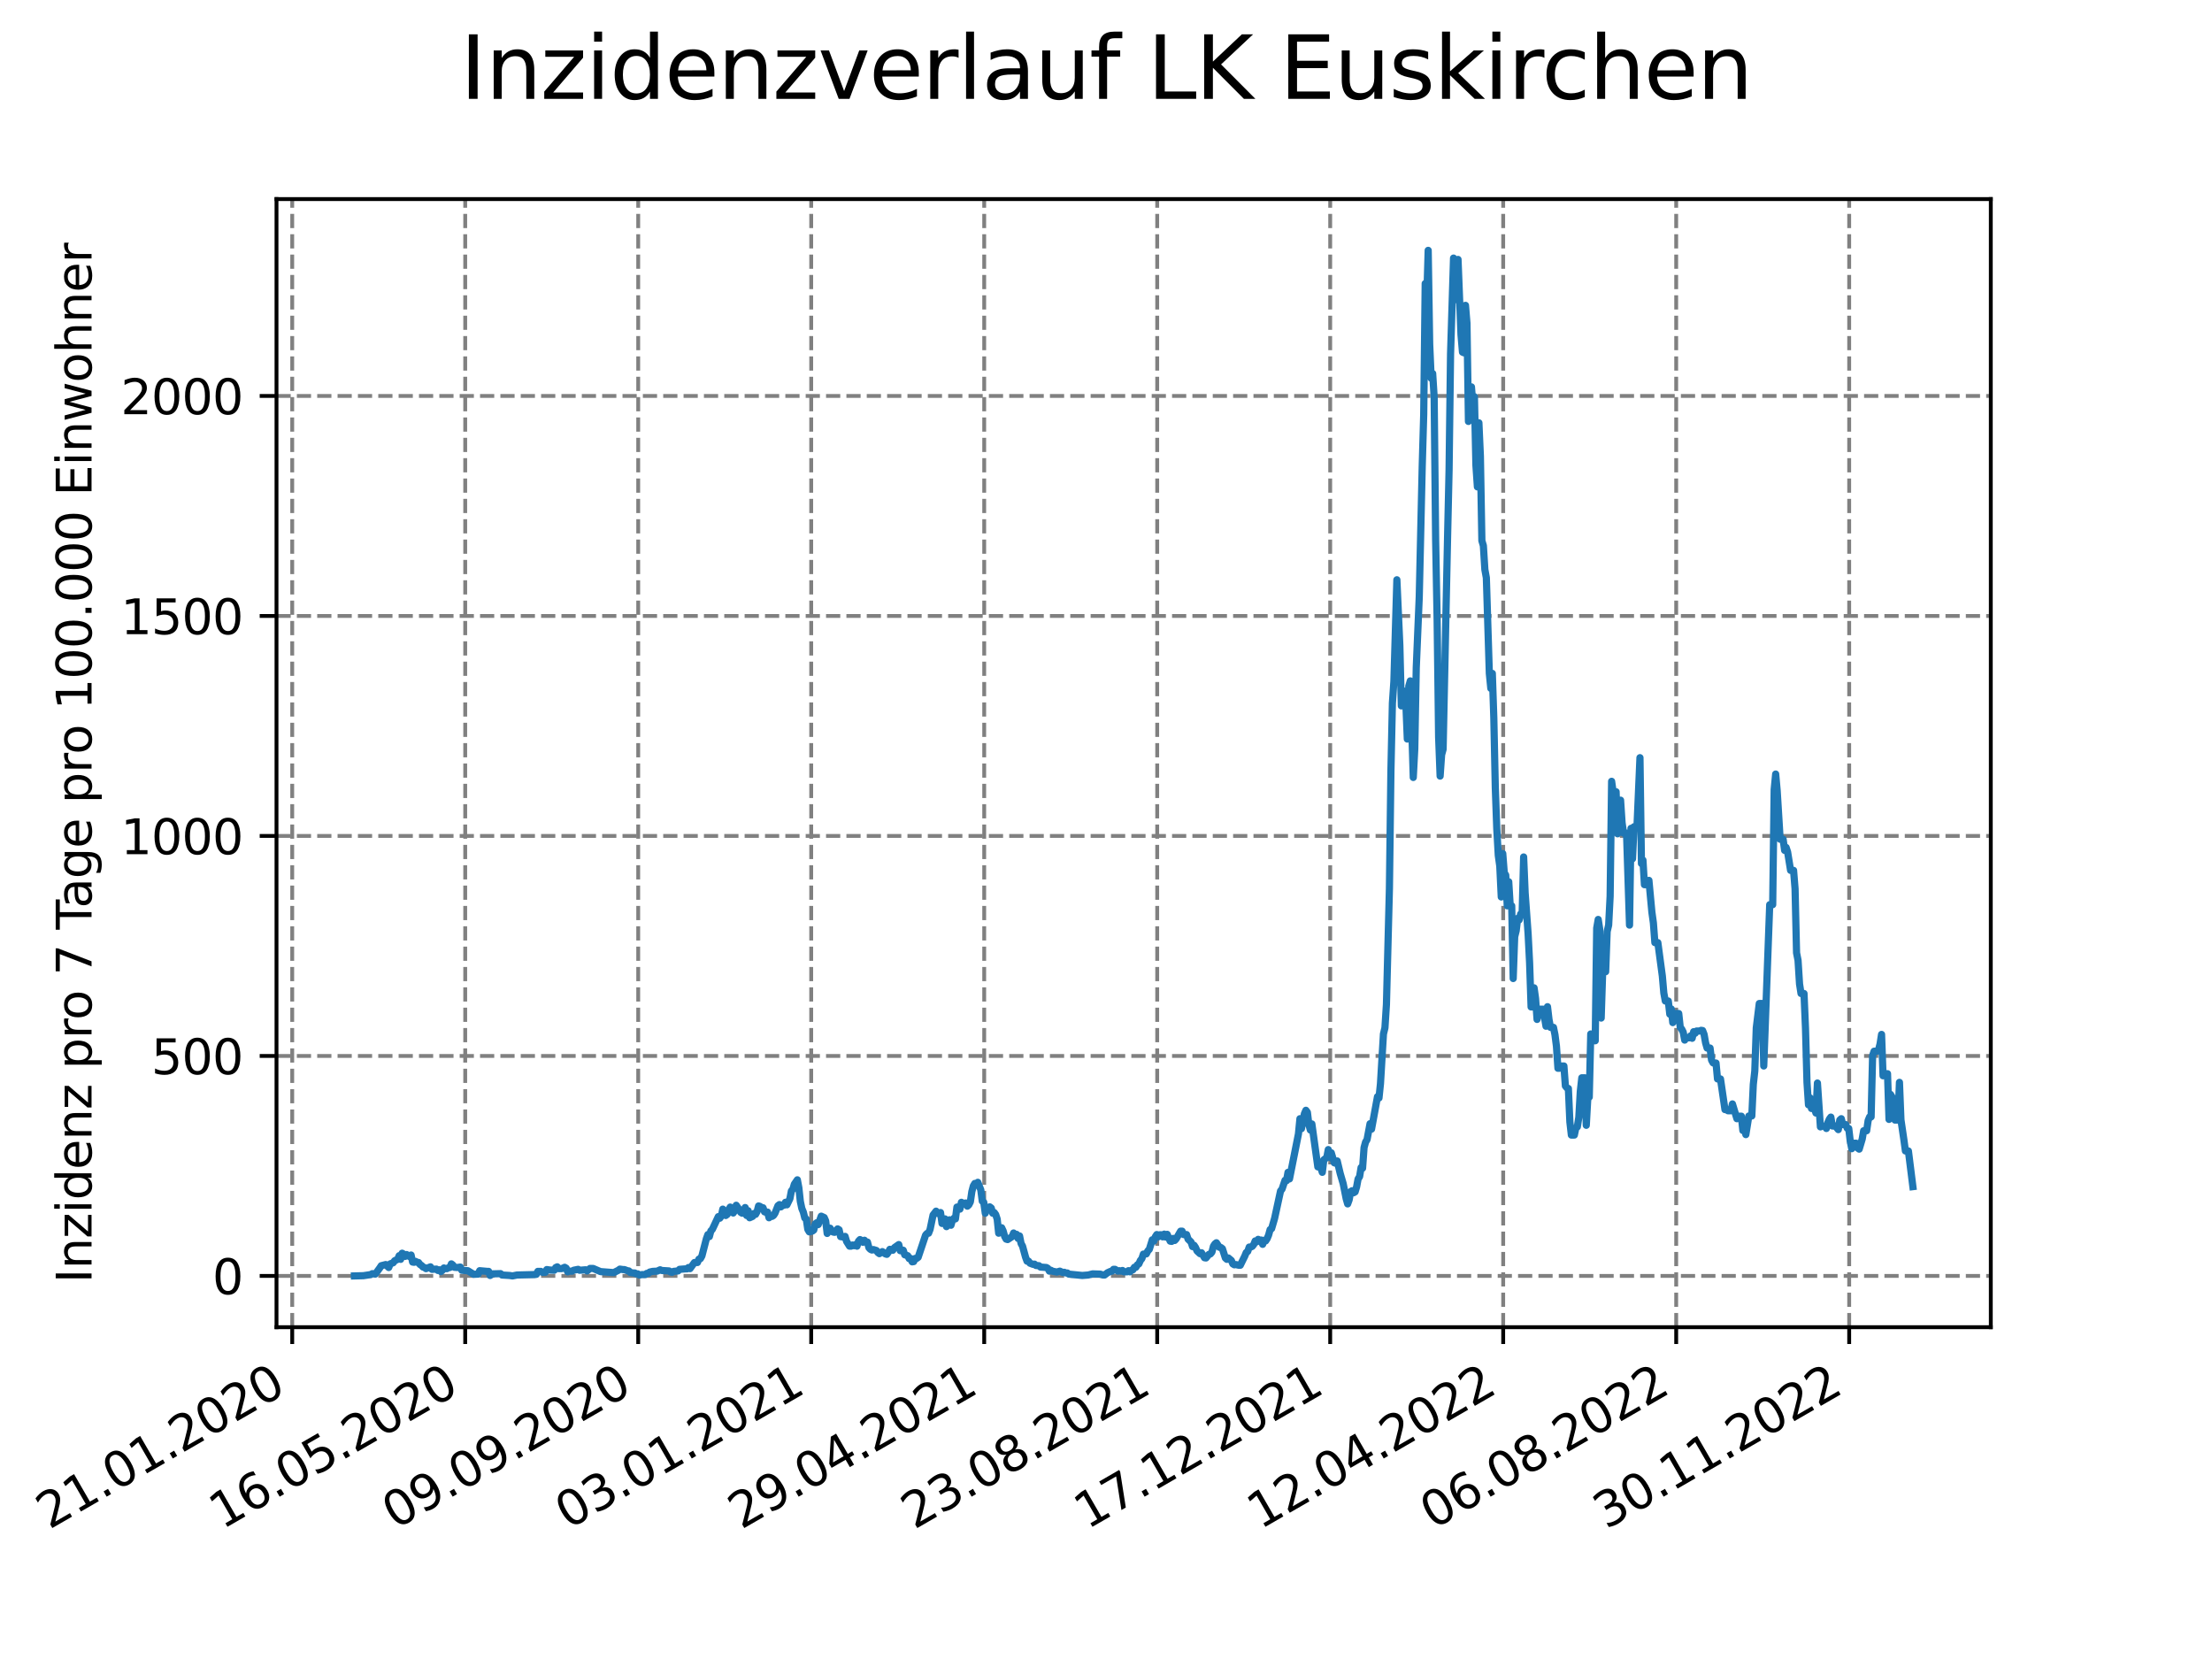 <?xml version="1.0" encoding="utf-8" standalone="no"?>
<!DOCTYPE svg PUBLIC "-//W3C//DTD SVG 1.1//EN"
  "http://www.w3.org/Graphics/SVG/1.1/DTD/svg11.dtd">
<svg xmlns:xlink="http://www.w3.org/1999/xlink" width="460.8pt" height="345.6pt" viewBox="0 0 460.8 345.6" xmlns="http://www.w3.org/2000/svg" version="1.1">
 <defs>
  <style type="text/css">*{stroke-linejoin: round; stroke-linecap: butt}</style>
 </defs>
 <g id="figure_1">
  <g id="patch_1">
   <path d="M 0 345.6 
L 460.8 345.6 
L 460.8 0 
L 0 0 
z
" style="fill: #ffffff"/>
  </g>
  <g id="axes_1">
   <g id="patch_2">
    <path d="M 57.6 276.48 
L 414.72 276.48 
L 414.72 41.472 
L 57.6 41.472 
z
" style="fill: #ffffff"/>
   </g>
   <g id="matplotlib.axis_1">
    <g id="xtick_1">
     <g id="line2d_1">
      <path d="M 60.875 276.48 
L 60.875 41.472 
" clip-path="url(#pa7b375f368)" style="fill: none; stroke-dasharray: 2.96,1.28; stroke-dashoffset: 0; stroke: #808080; stroke-width: 0.8"/>
     </g>
     <g id="line2d_2">
      <defs>
       <path id="m71754096b1" d="M 0 0 
L 0 3.5 
" style="stroke: #000000; stroke-width: 0.8"/>
      </defs>
      <g>
       <use xlink:href="#m71754096b1" x="60.875" y="276.48" style="stroke: #000000; stroke-width: 0.8"/>
      </g>
     </g>
     <g id="text_1">
      <!-- 21.01.2020 -->
      <g transform="translate(10.25 318.689) rotate(-30) scale(0.1 -0.1)">
       <defs>
        <path id="DejaVuSans-32" d="M 1228 531 
L 3431 531 
L 3431 0 
L 469 0 
L 469 531 
Q 828 903 1448 1529 
Q 2069 2156 2228 2338 
Q 2531 2678 2651 2914 
Q 2772 3150 2772 3378 
Q 2772 3750 2511 3984 
Q 2250 4219 1831 4219 
Q 1534 4219 1204 4116 
Q 875 4013 500 3803 
L 500 4441 
Q 881 4594 1212 4672 
Q 1544 4750 1819 4750 
Q 2544 4750 2975 4387 
Q 3406 4025 3406 3419 
Q 3406 3131 3298 2873 
Q 3191 2616 2906 2266 
Q 2828 2175 2409 1742 
Q 1991 1309 1228 531 
z
" transform="scale(0.016)"/>
        <path id="DejaVuSans-31" d="M 794 531 
L 1825 531 
L 1825 4091 
L 703 3866 
L 703 4441 
L 1819 4666 
L 2450 4666 
L 2450 531 
L 3481 531 
L 3481 0 
L 794 0 
L 794 531 
z
" transform="scale(0.016)"/>
        <path id="DejaVuSans-2e" d="M 684 794 
L 1344 794 
L 1344 0 
L 684 0 
L 684 794 
z
" transform="scale(0.016)"/>
        <path id="DejaVuSans-30" d="M 2034 4250 
Q 1547 4250 1301 3770 
Q 1056 3291 1056 2328 
Q 1056 1369 1301 889 
Q 1547 409 2034 409 
Q 2525 409 2770 889 
Q 3016 1369 3016 2328 
Q 3016 3291 2770 3770 
Q 2525 4250 2034 4250 
z
M 2034 4750 
Q 2819 4750 3233 4129 
Q 3647 3509 3647 2328 
Q 3647 1150 3233 529 
Q 2819 -91 2034 -91 
Q 1250 -91 836 529 
Q 422 1150 422 2328 
Q 422 3509 836 4129 
Q 1250 4750 2034 4750 
z
" transform="scale(0.016)"/>
       </defs>
       <use xlink:href="#DejaVuSans-32"/>
       <use xlink:href="#DejaVuSans-31" x="63.623"/>
       <use xlink:href="#DejaVuSans-2e" x="127.246"/>
       <use xlink:href="#DejaVuSans-30" x="159.033"/>
       <use xlink:href="#DejaVuSans-31" x="222.656"/>
       <use xlink:href="#DejaVuSans-2e" x="286.279"/>
       <use xlink:href="#DejaVuSans-32" x="318.066"/>
       <use xlink:href="#DejaVuSans-30" x="381.689"/>
       <use xlink:href="#DejaVuSans-32" x="445.312"/>
       <use xlink:href="#DejaVuSans-30" x="508.936"/>
      </g>
     </g>
    </g>
    <g id="xtick_2">
     <g id="line2d_3">
      <path d="M 96.913 276.48 
L 96.913 41.472 
" clip-path="url(#pa7b375f368)" style="fill: none; stroke-dasharray: 2.96,1.28; stroke-dashoffset: 0; stroke: #808080; stroke-width: 0.8"/>
     </g>
     <g id="line2d_4">
      <g>
       <use xlink:href="#m71754096b1" x="96.913" y="276.48" style="stroke: #000000; stroke-width: 0.8"/>
      </g>
     </g>
     <g id="text_2">
      <!-- 16.05.2020 -->
      <g transform="translate(46.288 318.689) rotate(-30) scale(0.1 -0.1)">
       <defs>
        <path id="DejaVuSans-36" d="M 2113 2584 
Q 1688 2584 1439 2293 
Q 1191 2003 1191 1497 
Q 1191 994 1439 701 
Q 1688 409 2113 409 
Q 2538 409 2786 701 
Q 3034 994 3034 1497 
Q 3034 2003 2786 2293 
Q 2538 2584 2113 2584 
z
M 3366 4563 
L 3366 3988 
Q 3128 4100 2886 4159 
Q 2644 4219 2406 4219 
Q 1781 4219 1451 3797 
Q 1122 3375 1075 2522 
Q 1259 2794 1537 2939 
Q 1816 3084 2150 3084 
Q 2853 3084 3261 2657 
Q 3669 2231 3669 1497 
Q 3669 778 3244 343 
Q 2819 -91 2113 -91 
Q 1303 -91 875 529 
Q 447 1150 447 2328 
Q 447 3434 972 4092 
Q 1497 4750 2381 4750 
Q 2619 4750 2861 4703 
Q 3103 4656 3366 4563 
z
" transform="scale(0.016)"/>
        <path id="DejaVuSans-35" d="M 691 4666 
L 3169 4666 
L 3169 4134 
L 1269 4134 
L 1269 2991 
Q 1406 3038 1543 3061 
Q 1681 3084 1819 3084 
Q 2600 3084 3056 2656 
Q 3513 2228 3513 1497 
Q 3513 744 3044 326 
Q 2575 -91 1722 -91 
Q 1428 -91 1123 -41 
Q 819 9 494 109 
L 494 744 
Q 775 591 1075 516 
Q 1375 441 1709 441 
Q 2250 441 2565 725 
Q 2881 1009 2881 1497 
Q 2881 1984 2565 2268 
Q 2250 2553 1709 2553 
Q 1456 2553 1204 2497 
Q 953 2441 691 2322 
L 691 4666 
z
" transform="scale(0.016)"/>
       </defs>
       <use xlink:href="#DejaVuSans-31"/>
       <use xlink:href="#DejaVuSans-36" x="63.623"/>
       <use xlink:href="#DejaVuSans-2e" x="127.246"/>
       <use xlink:href="#DejaVuSans-30" x="159.033"/>
       <use xlink:href="#DejaVuSans-35" x="222.656"/>
       <use xlink:href="#DejaVuSans-2e" x="286.279"/>
       <use xlink:href="#DejaVuSans-32" x="318.066"/>
       <use xlink:href="#DejaVuSans-30" x="381.689"/>
       <use xlink:href="#DejaVuSans-32" x="445.312"/>
       <use xlink:href="#DejaVuSans-30" x="508.936"/>
      </g>
     </g>
    </g>
    <g id="xtick_3">
     <g id="line2d_5">
      <path d="M 132.951 276.48 
L 132.951 41.472 
" clip-path="url(#pa7b375f368)" style="fill: none; stroke-dasharray: 2.96,1.28; stroke-dashoffset: 0; stroke: #808080; stroke-width: 0.8"/>
     </g>
     <g id="line2d_6">
      <g>
       <use xlink:href="#m71754096b1" x="132.951" y="276.48" style="stroke: #000000; stroke-width: 0.8"/>
      </g>
     </g>
     <g id="text_3">
      <!-- 09.09.2020 -->
      <g transform="translate(82.326 318.689) rotate(-30) scale(0.1 -0.1)">
       <defs>
        <path id="DejaVuSans-39" d="M 703 97 
L 703 672 
Q 941 559 1184 500 
Q 1428 441 1663 441 
Q 2288 441 2617 861 
Q 2947 1281 2994 2138 
Q 2813 1869 2534 1725 
Q 2256 1581 1919 1581 
Q 1219 1581 811 2004 
Q 403 2428 403 3163 
Q 403 3881 828 4315 
Q 1253 4750 1959 4750 
Q 2769 4750 3195 4129 
Q 3622 3509 3622 2328 
Q 3622 1225 3098 567 
Q 2575 -91 1691 -91 
Q 1453 -91 1209 -44 
Q 966 3 703 97 
z
M 1959 2075 
Q 2384 2075 2632 2365 
Q 2881 2656 2881 3163 
Q 2881 3666 2632 3958 
Q 2384 4250 1959 4250 
Q 1534 4250 1286 3958 
Q 1038 3666 1038 3163 
Q 1038 2656 1286 2365 
Q 1534 2075 1959 2075 
z
" transform="scale(0.016)"/>
       </defs>
       <use xlink:href="#DejaVuSans-30"/>
       <use xlink:href="#DejaVuSans-39" x="63.623"/>
       <use xlink:href="#DejaVuSans-2e" x="127.246"/>
       <use xlink:href="#DejaVuSans-30" x="159.033"/>
       <use xlink:href="#DejaVuSans-39" x="222.656"/>
       <use xlink:href="#DejaVuSans-2e" x="286.279"/>
       <use xlink:href="#DejaVuSans-32" x="318.066"/>
       <use xlink:href="#DejaVuSans-30" x="381.689"/>
       <use xlink:href="#DejaVuSans-32" x="445.312"/>
       <use xlink:href="#DejaVuSans-30" x="508.936"/>
      </g>
     </g>
    </g>
    <g id="xtick_4">
     <g id="line2d_7">
      <path d="M 168.99 276.48 
L 168.99 41.472 
" clip-path="url(#pa7b375f368)" style="fill: none; stroke-dasharray: 2.96,1.28; stroke-dashoffset: 0; stroke: #808080; stroke-width: 0.8"/>
     </g>
     <g id="line2d_8">
      <g>
       <use xlink:href="#m71754096b1" x="168.99" y="276.48" style="stroke: #000000; stroke-width: 0.8"/>
      </g>
     </g>
     <g id="text_4">
      <!-- 03.01.2021 -->
      <g transform="translate(118.364 318.689) rotate(-30) scale(0.1 -0.1)">
       <defs>
        <path id="DejaVuSans-33" d="M 2597 2516 
Q 3050 2419 3304 2112 
Q 3559 1806 3559 1356 
Q 3559 666 3084 287 
Q 2609 -91 1734 -91 
Q 1441 -91 1130 -33 
Q 819 25 488 141 
L 488 750 
Q 750 597 1062 519 
Q 1375 441 1716 441 
Q 2309 441 2620 675 
Q 2931 909 2931 1356 
Q 2931 1769 2642 2001 
Q 2353 2234 1838 2234 
L 1294 2234 
L 1294 2753 
L 1863 2753 
Q 2328 2753 2575 2939 
Q 2822 3125 2822 3475 
Q 2822 3834 2567 4026 
Q 2313 4219 1838 4219 
Q 1578 4219 1281 4162 
Q 984 4106 628 3988 
L 628 4550 
Q 988 4650 1302 4700 
Q 1616 4750 1894 4750 
Q 2613 4750 3031 4423 
Q 3450 4097 3450 3541 
Q 3450 3153 3228 2886 
Q 3006 2619 2597 2516 
z
" transform="scale(0.016)"/>
       </defs>
       <use xlink:href="#DejaVuSans-30"/>
       <use xlink:href="#DejaVuSans-33" x="63.623"/>
       <use xlink:href="#DejaVuSans-2e" x="127.246"/>
       <use xlink:href="#DejaVuSans-30" x="159.033"/>
       <use xlink:href="#DejaVuSans-31" x="222.656"/>
       <use xlink:href="#DejaVuSans-2e" x="286.279"/>
       <use xlink:href="#DejaVuSans-32" x="318.066"/>
       <use xlink:href="#DejaVuSans-30" x="381.689"/>
       <use xlink:href="#DejaVuSans-32" x="445.312"/>
       <use xlink:href="#DejaVuSans-31" x="508.936"/>
      </g>
     </g>
    </g>
    <g id="xtick_5">
     <g id="line2d_9">
      <path d="M 205.028 276.48 
L 205.028 41.472 
" clip-path="url(#pa7b375f368)" style="fill: none; stroke-dasharray: 2.96,1.28; stroke-dashoffset: 0; stroke: #808080; stroke-width: 0.8"/>
     </g>
     <g id="line2d_10">
      <g>
       <use xlink:href="#m71754096b1" x="205.028" y="276.48" style="stroke: #000000; stroke-width: 0.8"/>
      </g>
     </g>
     <g id="text_5">
      <!-- 29.04.2021 -->
      <g transform="translate(154.403 318.689) rotate(-30) scale(0.1 -0.1)">
       <defs>
        <path id="DejaVuSans-34" d="M 2419 4116 
L 825 1625 
L 2419 1625 
L 2419 4116 
z
M 2253 4666 
L 3047 4666 
L 3047 1625 
L 3713 1625 
L 3713 1100 
L 3047 1100 
L 3047 0 
L 2419 0 
L 2419 1100 
L 313 1100 
L 313 1709 
L 2253 4666 
z
" transform="scale(0.016)"/>
       </defs>
       <use xlink:href="#DejaVuSans-32"/>
       <use xlink:href="#DejaVuSans-39" x="63.623"/>
       <use xlink:href="#DejaVuSans-2e" x="127.246"/>
       <use xlink:href="#DejaVuSans-30" x="159.033"/>
       <use xlink:href="#DejaVuSans-34" x="222.656"/>
       <use xlink:href="#DejaVuSans-2e" x="286.279"/>
       <use xlink:href="#DejaVuSans-32" x="318.066"/>
       <use xlink:href="#DejaVuSans-30" x="381.689"/>
       <use xlink:href="#DejaVuSans-32" x="445.312"/>
       <use xlink:href="#DejaVuSans-31" x="508.936"/>
      </g>
     </g>
    </g>
    <g id="xtick_6">
     <g id="line2d_11">
      <path d="M 241.066 276.48 
L 241.066 41.472 
" clip-path="url(#pa7b375f368)" style="fill: none; stroke-dasharray: 2.96,1.28; stroke-dashoffset: 0; stroke: #808080; stroke-width: 0.8"/>
     </g>
     <g id="line2d_12">
      <g>
       <use xlink:href="#m71754096b1" x="241.066" y="276.48" style="stroke: #000000; stroke-width: 0.8"/>
      </g>
     </g>
     <g id="text_6">
      <!-- 23.08.2021 -->
      <g transform="translate(190.441 318.689) rotate(-30) scale(0.1 -0.1)">
       <defs>
        <path id="DejaVuSans-38" d="M 2034 2216 
Q 1584 2216 1326 1975 
Q 1069 1734 1069 1313 
Q 1069 891 1326 650 
Q 1584 409 2034 409 
Q 2484 409 2743 651 
Q 3003 894 3003 1313 
Q 3003 1734 2745 1975 
Q 2488 2216 2034 2216 
z
M 1403 2484 
Q 997 2584 770 2862 
Q 544 3141 544 3541 
Q 544 4100 942 4425 
Q 1341 4750 2034 4750 
Q 2731 4750 3128 4425 
Q 3525 4100 3525 3541 
Q 3525 3141 3298 2862 
Q 3072 2584 2669 2484 
Q 3125 2378 3379 2068 
Q 3634 1759 3634 1313 
Q 3634 634 3220 271 
Q 2806 -91 2034 -91 
Q 1263 -91 848 271 
Q 434 634 434 1313 
Q 434 1759 690 2068 
Q 947 2378 1403 2484 
z
M 1172 3481 
Q 1172 3119 1398 2916 
Q 1625 2713 2034 2713 
Q 2441 2713 2670 2916 
Q 2900 3119 2900 3481 
Q 2900 3844 2670 4047 
Q 2441 4250 2034 4250 
Q 1625 4250 1398 4047 
Q 1172 3844 1172 3481 
z
" transform="scale(0.016)"/>
       </defs>
       <use xlink:href="#DejaVuSans-32"/>
       <use xlink:href="#DejaVuSans-33" x="63.623"/>
       <use xlink:href="#DejaVuSans-2e" x="127.246"/>
       <use xlink:href="#DejaVuSans-30" x="159.033"/>
       <use xlink:href="#DejaVuSans-38" x="222.656"/>
       <use xlink:href="#DejaVuSans-2e" x="286.279"/>
       <use xlink:href="#DejaVuSans-32" x="318.066"/>
       <use xlink:href="#DejaVuSans-30" x="381.689"/>
       <use xlink:href="#DejaVuSans-32" x="445.312"/>
       <use xlink:href="#DejaVuSans-31" x="508.936"/>
      </g>
     </g>
    </g>
    <g id="xtick_7">
     <g id="line2d_13">
      <path d="M 277.104 276.48 
L 277.104 41.472 
" clip-path="url(#pa7b375f368)" style="fill: none; stroke-dasharray: 2.96,1.28; stroke-dashoffset: 0; stroke: #808080; stroke-width: 0.8"/>
     </g>
     <g id="line2d_14">
      <g>
       <use xlink:href="#m71754096b1" x="277.104" y="276.48" style="stroke: #000000; stroke-width: 0.8"/>
      </g>
     </g>
     <g id="text_7">
      <!-- 17.12.2021 -->
      <g transform="translate(226.479 318.689) rotate(-30) scale(0.1 -0.1)">
       <defs>
        <path id="DejaVuSans-37" d="M 525 4666 
L 3525 4666 
L 3525 4397 
L 1831 0 
L 1172 0 
L 2766 4134 
L 525 4134 
L 525 4666 
z
" transform="scale(0.016)"/>
       </defs>
       <use xlink:href="#DejaVuSans-31"/>
       <use xlink:href="#DejaVuSans-37" x="63.623"/>
       <use xlink:href="#DejaVuSans-2e" x="127.246"/>
       <use xlink:href="#DejaVuSans-31" x="159.033"/>
       <use xlink:href="#DejaVuSans-32" x="222.656"/>
       <use xlink:href="#DejaVuSans-2e" x="286.279"/>
       <use xlink:href="#DejaVuSans-32" x="318.066"/>
       <use xlink:href="#DejaVuSans-30" x="381.689"/>
       <use xlink:href="#DejaVuSans-32" x="445.312"/>
       <use xlink:href="#DejaVuSans-31" x="508.936"/>
      </g>
     </g>
    </g>
    <g id="xtick_8">
     <g id="line2d_15">
      <path d="M 313.142 276.48 
L 313.142 41.472 
" clip-path="url(#pa7b375f368)" style="fill: none; stroke-dasharray: 2.96,1.28; stroke-dashoffset: 0; stroke: #808080; stroke-width: 0.8"/>
     </g>
     <g id="line2d_16">
      <g>
       <use xlink:href="#m71754096b1" x="313.142" y="276.48" style="stroke: #000000; stroke-width: 0.8"/>
      </g>
     </g>
     <g id="text_8">
      <!-- 12.04.2022 -->
      <g transform="translate(262.517 318.689) rotate(-30) scale(0.1 -0.1)">
       <use xlink:href="#DejaVuSans-31"/>
       <use xlink:href="#DejaVuSans-32" x="63.623"/>
       <use xlink:href="#DejaVuSans-2e" x="127.246"/>
       <use xlink:href="#DejaVuSans-30" x="159.033"/>
       <use xlink:href="#DejaVuSans-34" x="222.656"/>
       <use xlink:href="#DejaVuSans-2e" x="286.279"/>
       <use xlink:href="#DejaVuSans-32" x="318.066"/>
       <use xlink:href="#DejaVuSans-30" x="381.689"/>
       <use xlink:href="#DejaVuSans-32" x="445.312"/>
       <use xlink:href="#DejaVuSans-32" x="508.936"/>
      </g>
     </g>
    </g>
    <g id="xtick_9">
     <g id="line2d_17">
      <path d="M 349.181 276.48 
L 349.181 41.472 
" clip-path="url(#pa7b375f368)" style="fill: none; stroke-dasharray: 2.96,1.28; stroke-dashoffset: 0; stroke: #808080; stroke-width: 0.8"/>
     </g>
     <g id="line2d_18">
      <g>
       <use xlink:href="#m71754096b1" x="349.181" y="276.48" style="stroke: #000000; stroke-width: 0.8"/>
      </g>
     </g>
     <g id="text_9">
      <!-- 06.08.2022 -->
      <g transform="translate(298.555 318.689) rotate(-30) scale(0.1 -0.1)">
       <use xlink:href="#DejaVuSans-30"/>
       <use xlink:href="#DejaVuSans-36" x="63.623"/>
       <use xlink:href="#DejaVuSans-2e" x="127.246"/>
       <use xlink:href="#DejaVuSans-30" x="159.033"/>
       <use xlink:href="#DejaVuSans-38" x="222.656"/>
       <use xlink:href="#DejaVuSans-2e" x="286.279"/>
       <use xlink:href="#DejaVuSans-32" x="318.066"/>
       <use xlink:href="#DejaVuSans-30" x="381.689"/>
       <use xlink:href="#DejaVuSans-32" x="445.312"/>
       <use xlink:href="#DejaVuSans-32" x="508.936"/>
      </g>
     </g>
    </g>
    <g id="xtick_10">
     <g id="line2d_19">
      <path d="M 385.219 276.48 
L 385.219 41.472 
" clip-path="url(#pa7b375f368)" style="fill: none; stroke-dasharray: 2.96,1.28; stroke-dashoffset: 0; stroke: #808080; stroke-width: 0.8"/>
     </g>
     <g id="line2d_20">
      <g>
       <use xlink:href="#m71754096b1" x="385.219" y="276.48" style="stroke: #000000; stroke-width: 0.8"/>
      </g>
     </g>
     <g id="text_10">
      <!-- 30.11.2022 -->
      <g transform="translate(334.594 318.689) rotate(-30) scale(0.1 -0.1)">
       <use xlink:href="#DejaVuSans-33"/>
       <use xlink:href="#DejaVuSans-30" x="63.623"/>
       <use xlink:href="#DejaVuSans-2e" x="127.246"/>
       <use xlink:href="#DejaVuSans-31" x="159.033"/>
       <use xlink:href="#DejaVuSans-31" x="222.656"/>
       <use xlink:href="#DejaVuSans-2e" x="286.279"/>
       <use xlink:href="#DejaVuSans-32" x="318.066"/>
       <use xlink:href="#DejaVuSans-30" x="381.689"/>
       <use xlink:href="#DejaVuSans-32" x="445.312"/>
       <use xlink:href="#DejaVuSans-32" x="508.936"/>
      </g>
     </g>
    </g>
   </g>
   <g id="matplotlib.axis_2">
    <g id="ytick_1">
     <g id="line2d_21">
      <path d="M 57.6 265.798 
L 414.72 265.798 
" clip-path="url(#pa7b375f368)" style="fill: none; stroke-dasharray: 2.96,1.28; stroke-dashoffset: 0; stroke: #808080; stroke-width: 0.8"/>
     </g>
     <g id="line2d_22">
      <defs>
       <path id="m8bae683ca7" d="M 0 0 
L -3.5 0 
" style="stroke: #000000; stroke-width: 0.8"/>
      </defs>
      <g>
       <use xlink:href="#m8bae683ca7" x="57.6" y="265.798" style="stroke: #000000; stroke-width: 0.8"/>
      </g>
     </g>
     <g id="text_11">
      <!-- 0 -->
      <g transform="translate(44.237 269.597) scale(0.1 -0.1)">
       <use xlink:href="#DejaVuSans-30"/>
      </g>
     </g>
    </g>
    <g id="ytick_2">
     <g id="line2d_23">
      <path d="M 57.6 219.97 
L 414.72 219.97 
" clip-path="url(#pa7b375f368)" style="fill: none; stroke-dasharray: 2.96,1.28; stroke-dashoffset: 0; stroke: #808080; stroke-width: 0.8"/>
     </g>
     <g id="line2d_24">
      <g>
       <use xlink:href="#m8bae683ca7" x="57.6" y="219.97" style="stroke: #000000; stroke-width: 0.8"/>
      </g>
     </g>
     <g id="text_12">
      <!-- 500 -->
      <g transform="translate(31.512 223.769) scale(0.1 -0.1)">
       <use xlink:href="#DejaVuSans-35"/>
       <use xlink:href="#DejaVuSans-30" x="63.623"/>
       <use xlink:href="#DejaVuSans-30" x="127.246"/>
      </g>
     </g>
    </g>
    <g id="ytick_3">
     <g id="line2d_25">
      <path d="M 57.6 174.142 
L 414.72 174.142 
" clip-path="url(#pa7b375f368)" style="fill: none; stroke-dasharray: 2.96,1.28; stroke-dashoffset: 0; stroke: #808080; stroke-width: 0.8"/>
     </g>
     <g id="line2d_26">
      <g>
       <use xlink:href="#m8bae683ca7" x="57.6" y="174.142" style="stroke: #000000; stroke-width: 0.8"/>
      </g>
     </g>
     <g id="text_13">
      <!-- 1000 -->
      <g transform="translate(25.15 177.941) scale(0.1 -0.1)">
       <use xlink:href="#DejaVuSans-31"/>
       <use xlink:href="#DejaVuSans-30" x="63.623"/>
       <use xlink:href="#DejaVuSans-30" x="127.246"/>
       <use xlink:href="#DejaVuSans-30" x="190.869"/>
      </g>
     </g>
    </g>
    <g id="ytick_4">
     <g id="line2d_27">
      <path d="M 57.6 128.314 
L 414.72 128.314 
" clip-path="url(#pa7b375f368)" style="fill: none; stroke-dasharray: 2.96,1.28; stroke-dashoffset: 0; stroke: #808080; stroke-width: 0.8"/>
     </g>
     <g id="line2d_28">
      <g>
       <use xlink:href="#m8bae683ca7" x="57.6" y="128.314" style="stroke: #000000; stroke-width: 0.8"/>
      </g>
     </g>
     <g id="text_14">
      <!-- 1500 -->
      <g transform="translate(25.15 132.114) scale(0.1 -0.1)">
       <use xlink:href="#DejaVuSans-31"/>
       <use xlink:href="#DejaVuSans-35" x="63.623"/>
       <use xlink:href="#DejaVuSans-30" x="127.246"/>
       <use xlink:href="#DejaVuSans-30" x="190.869"/>
      </g>
     </g>
    </g>
    <g id="ytick_5">
     <g id="line2d_29">
      <path d="M 57.6 82.486 
L 414.72 82.486 
" clip-path="url(#pa7b375f368)" style="fill: none; stroke-dasharray: 2.96,1.28; stroke-dashoffset: 0; stroke: #808080; stroke-width: 0.8"/>
     </g>
     <g id="line2d_30">
      <g>
       <use xlink:href="#m8bae683ca7" x="57.6" y="82.486" style="stroke: #000000; stroke-width: 0.8"/>
      </g>
     </g>
     <g id="text_15">
      <!-- 2000 -->
      <g transform="translate(25.15 86.286) scale(0.1 -0.1)">
       <use xlink:href="#DejaVuSans-32"/>
       <use xlink:href="#DejaVuSans-30" x="63.623"/>
       <use xlink:href="#DejaVuSans-30" x="127.246"/>
       <use xlink:href="#DejaVuSans-30" x="190.869"/>
      </g>
     </g>
    </g>
    <g id="text_16">
     <!-- Inzidenz pro 7 Tage pro 100.000 Einwohner -->
     <g transform="translate(19.07 267.301) rotate(-90) scale(0.1 -0.1)">
      <defs>
       <path id="DejaVuSans-49" d="M 628 4666 
L 1259 4666 
L 1259 0 
L 628 0 
L 628 4666 
z
" transform="scale(0.016)"/>
       <path id="DejaVuSans-6e" d="M 3513 2113 
L 3513 0 
L 2938 0 
L 2938 2094 
Q 2938 2591 2744 2837 
Q 2550 3084 2163 3084 
Q 1697 3084 1428 2787 
Q 1159 2491 1159 1978 
L 1159 0 
L 581 0 
L 581 3500 
L 1159 3500 
L 1159 2956 
Q 1366 3272 1645 3428 
Q 1925 3584 2291 3584 
Q 2894 3584 3203 3211 
Q 3513 2838 3513 2113 
z
" transform="scale(0.016)"/>
       <path id="DejaVuSans-7a" d="M 353 3500 
L 3084 3500 
L 3084 2975 
L 922 459 
L 3084 459 
L 3084 0 
L 275 0 
L 275 525 
L 2438 3041 
L 353 3041 
L 353 3500 
z
" transform="scale(0.016)"/>
       <path id="DejaVuSans-69" d="M 603 3500 
L 1178 3500 
L 1178 0 
L 603 0 
L 603 3500 
z
M 603 4863 
L 1178 4863 
L 1178 4134 
L 603 4134 
L 603 4863 
z
" transform="scale(0.016)"/>
       <path id="DejaVuSans-64" d="M 2906 2969 
L 2906 4863 
L 3481 4863 
L 3481 0 
L 2906 0 
L 2906 525 
Q 2725 213 2448 61 
Q 2172 -91 1784 -91 
Q 1150 -91 751 415 
Q 353 922 353 1747 
Q 353 2572 751 3078 
Q 1150 3584 1784 3584 
Q 2172 3584 2448 3432 
Q 2725 3281 2906 2969 
z
M 947 1747 
Q 947 1113 1208 752 
Q 1469 391 1925 391 
Q 2381 391 2643 752 
Q 2906 1113 2906 1747 
Q 2906 2381 2643 2742 
Q 2381 3103 1925 3103 
Q 1469 3103 1208 2742 
Q 947 2381 947 1747 
z
" transform="scale(0.016)"/>
       <path id="DejaVuSans-65" d="M 3597 1894 
L 3597 1613 
L 953 1613 
Q 991 1019 1311 708 
Q 1631 397 2203 397 
Q 2534 397 2845 478 
Q 3156 559 3463 722 
L 3463 178 
Q 3153 47 2828 -22 
Q 2503 -91 2169 -91 
Q 1331 -91 842 396 
Q 353 884 353 1716 
Q 353 2575 817 3079 
Q 1281 3584 2069 3584 
Q 2775 3584 3186 3129 
Q 3597 2675 3597 1894 
z
M 3022 2063 
Q 3016 2534 2758 2815 
Q 2500 3097 2075 3097 
Q 1594 3097 1305 2825 
Q 1016 2553 972 2059 
L 3022 2063 
z
" transform="scale(0.016)"/>
       <path id="DejaVuSans-20" transform="scale(0.016)"/>
       <path id="DejaVuSans-70" d="M 1159 525 
L 1159 -1331 
L 581 -1331 
L 581 3500 
L 1159 3500 
L 1159 2969 
Q 1341 3281 1617 3432 
Q 1894 3584 2278 3584 
Q 2916 3584 3314 3078 
Q 3713 2572 3713 1747 
Q 3713 922 3314 415 
Q 2916 -91 2278 -91 
Q 1894 -91 1617 61 
Q 1341 213 1159 525 
z
M 3116 1747 
Q 3116 2381 2855 2742 
Q 2594 3103 2138 3103 
Q 1681 3103 1420 2742 
Q 1159 2381 1159 1747 
Q 1159 1113 1420 752 
Q 1681 391 2138 391 
Q 2594 391 2855 752 
Q 3116 1113 3116 1747 
z
" transform="scale(0.016)"/>
       <path id="DejaVuSans-72" d="M 2631 2963 
Q 2534 3019 2420 3045 
Q 2306 3072 2169 3072 
Q 1681 3072 1420 2755 
Q 1159 2438 1159 1844 
L 1159 0 
L 581 0 
L 581 3500 
L 1159 3500 
L 1159 2956 
Q 1341 3275 1631 3429 
Q 1922 3584 2338 3584 
Q 2397 3584 2469 3576 
Q 2541 3569 2628 3553 
L 2631 2963 
z
" transform="scale(0.016)"/>
       <path id="DejaVuSans-6f" d="M 1959 3097 
Q 1497 3097 1228 2736 
Q 959 2375 959 1747 
Q 959 1119 1226 758 
Q 1494 397 1959 397 
Q 2419 397 2687 759 
Q 2956 1122 2956 1747 
Q 2956 2369 2687 2733 
Q 2419 3097 1959 3097 
z
M 1959 3584 
Q 2709 3584 3137 3096 
Q 3566 2609 3566 1747 
Q 3566 888 3137 398 
Q 2709 -91 1959 -91 
Q 1206 -91 779 398 
Q 353 888 353 1747 
Q 353 2609 779 3096 
Q 1206 3584 1959 3584 
z
" transform="scale(0.016)"/>
       <path id="DejaVuSans-54" d="M -19 4666 
L 3928 4666 
L 3928 4134 
L 2272 4134 
L 2272 0 
L 1638 0 
L 1638 4134 
L -19 4134 
L -19 4666 
z
" transform="scale(0.016)"/>
       <path id="DejaVuSans-61" d="M 2194 1759 
Q 1497 1759 1228 1600 
Q 959 1441 959 1056 
Q 959 750 1161 570 
Q 1363 391 1709 391 
Q 2188 391 2477 730 
Q 2766 1069 2766 1631 
L 2766 1759 
L 2194 1759 
z
M 3341 1997 
L 3341 0 
L 2766 0 
L 2766 531 
Q 2569 213 2275 61 
Q 1981 -91 1556 -91 
Q 1019 -91 701 211 
Q 384 513 384 1019 
Q 384 1609 779 1909 
Q 1175 2209 1959 2209 
L 2766 2209 
L 2766 2266 
Q 2766 2663 2505 2880 
Q 2244 3097 1772 3097 
Q 1472 3097 1187 3025 
Q 903 2953 641 2809 
L 641 3341 
Q 956 3463 1253 3523 
Q 1550 3584 1831 3584 
Q 2591 3584 2966 3190 
Q 3341 2797 3341 1997 
z
" transform="scale(0.016)"/>
       <path id="DejaVuSans-67" d="M 2906 1791 
Q 2906 2416 2648 2759 
Q 2391 3103 1925 3103 
Q 1463 3103 1205 2759 
Q 947 2416 947 1791 
Q 947 1169 1205 825 
Q 1463 481 1925 481 
Q 2391 481 2648 825 
Q 2906 1169 2906 1791 
z
M 3481 434 
Q 3481 -459 3084 -895 
Q 2688 -1331 1869 -1331 
Q 1566 -1331 1297 -1286 
Q 1028 -1241 775 -1147 
L 775 -588 
Q 1028 -725 1275 -790 
Q 1522 -856 1778 -856 
Q 2344 -856 2625 -561 
Q 2906 -266 2906 331 
L 2906 616 
Q 2728 306 2450 153 
Q 2172 0 1784 0 
Q 1141 0 747 490 
Q 353 981 353 1791 
Q 353 2603 747 3093 
Q 1141 3584 1784 3584 
Q 2172 3584 2450 3431 
Q 2728 3278 2906 2969 
L 2906 3500 
L 3481 3500 
L 3481 434 
z
" transform="scale(0.016)"/>
       <path id="DejaVuSans-45" d="M 628 4666 
L 3578 4666 
L 3578 4134 
L 1259 4134 
L 1259 2753 
L 3481 2753 
L 3481 2222 
L 1259 2222 
L 1259 531 
L 3634 531 
L 3634 0 
L 628 0 
L 628 4666 
z
" transform="scale(0.016)"/>
       <path id="DejaVuSans-77" d="M 269 3500 
L 844 3500 
L 1563 769 
L 2278 3500 
L 2956 3500 
L 3675 769 
L 4391 3500 
L 4966 3500 
L 4050 0 
L 3372 0 
L 2619 2869 
L 1863 0 
L 1184 0 
L 269 3500 
z
" transform="scale(0.016)"/>
       <path id="DejaVuSans-68" d="M 3513 2113 
L 3513 0 
L 2938 0 
L 2938 2094 
Q 2938 2591 2744 2837 
Q 2550 3084 2163 3084 
Q 1697 3084 1428 2787 
Q 1159 2491 1159 1978 
L 1159 0 
L 581 0 
L 581 4863 
L 1159 4863 
L 1159 2956 
Q 1366 3272 1645 3428 
Q 1925 3584 2291 3584 
Q 2894 3584 3203 3211 
Q 3513 2838 3513 2113 
z
" transform="scale(0.016)"/>
      </defs>
      <use xlink:href="#DejaVuSans-49"/>
      <use xlink:href="#DejaVuSans-6e" x="29.492"/>
      <use xlink:href="#DejaVuSans-7a" x="92.871"/>
      <use xlink:href="#DejaVuSans-69" x="145.361"/>
      <use xlink:href="#DejaVuSans-64" x="173.145"/>
      <use xlink:href="#DejaVuSans-65" x="236.621"/>
      <use xlink:href="#DejaVuSans-6e" x="298.145"/>
      <use xlink:href="#DejaVuSans-7a" x="361.523"/>
      <use xlink:href="#DejaVuSans-20" x="414.014"/>
      <use xlink:href="#DejaVuSans-70" x="445.801"/>
      <use xlink:href="#DejaVuSans-72" x="509.277"/>
      <use xlink:href="#DejaVuSans-6f" x="548.141"/>
      <use xlink:href="#DejaVuSans-20" x="609.322"/>
      <use xlink:href="#DejaVuSans-37" x="641.109"/>
      <use xlink:href="#DejaVuSans-20" x="704.732"/>
      <use xlink:href="#DejaVuSans-54" x="736.52"/>
      <use xlink:href="#DejaVuSans-61" x="781.104"/>
      <use xlink:href="#DejaVuSans-67" x="842.383"/>
      <use xlink:href="#DejaVuSans-65" x="905.859"/>
      <use xlink:href="#DejaVuSans-20" x="967.383"/>
      <use xlink:href="#DejaVuSans-70" x="999.17"/>
      <use xlink:href="#DejaVuSans-72" x="1062.646"/>
      <use xlink:href="#DejaVuSans-6f" x="1101.51"/>
      <use xlink:href="#DejaVuSans-20" x="1162.691"/>
      <use xlink:href="#DejaVuSans-31" x="1194.479"/>
      <use xlink:href="#DejaVuSans-30" x="1258.102"/>
      <use xlink:href="#DejaVuSans-30" x="1321.725"/>
      <use xlink:href="#DejaVuSans-2e" x="1385.348"/>
      <use xlink:href="#DejaVuSans-30" x="1417.135"/>
      <use xlink:href="#DejaVuSans-30" x="1480.758"/>
      <use xlink:href="#DejaVuSans-30" x="1544.381"/>
      <use xlink:href="#DejaVuSans-20" x="1608.004"/>
      <use xlink:href="#DejaVuSans-45" x="1639.791"/>
      <use xlink:href="#DejaVuSans-69" x="1702.975"/>
      <use xlink:href="#DejaVuSans-6e" x="1730.758"/>
      <use xlink:href="#DejaVuSans-77" x="1794.137"/>
      <use xlink:href="#DejaVuSans-6f" x="1875.924"/>
      <use xlink:href="#DejaVuSans-68" x="1937.105"/>
      <use xlink:href="#DejaVuSans-6e" x="2000.484"/>
      <use xlink:href="#DejaVuSans-65" x="2063.863"/>
      <use xlink:href="#DejaVuSans-72" x="2125.387"/>
     </g>
    </g>
   </g>
   <g id="line2d_31">
    <path d="M 73.833 265.798 
L 75.697 265.75 
L 76.318 265.656 
L 77.25 265.514 
L 77.561 265.325 
L 78.182 265.419 
L 79.114 264.141 
L 79.425 263.668 
L 80.357 263.431 
L 80.978 264.047 
L 81.289 263.289 
L 81.91 263.053 
L 82.221 262.627 
L 82.842 262.343 
L 83.153 261.586 
L 83.464 262.343 
L 83.774 261.065 
L 84.085 261.254 
L 84.396 261.728 
L 84.706 261.349 
L 85.328 261.775 
L 85.638 261.444 
L 85.949 262.911 
L 86.26 262.958 
L 86.57 262.769 
L 86.881 262.958 
L 87.192 263.005 
L 87.502 263.431 
L 87.813 263.621 
L 88.124 263.952 
L 88.434 264.047 
L 88.745 264.283 
L 89.677 263.905 
L 89.988 264.425 
L 90.92 264.378 
L 91.23 264.662 
L 91.541 264.52 
L 91.852 264.899 
L 92.163 264.615 
L 92.473 264.141 
L 92.784 264.283 
L 93.095 264.283 
L 93.405 264.094 
L 93.716 264.047 
L 94.027 263.289 
L 94.337 263.526 
L 94.648 263.999 
L 95.269 264.047 
L 95.891 263.952 
L 96.201 264.615 
L 97.444 264.709 
L 98.687 265.467 
L 99.619 265.419 
L 99.929 264.709 
L 101.483 264.851 
L 101.793 264.851 
L 102.104 265.703 
L 102.415 265.372 
L 104.279 265.325 
L 104.589 265.609 
L 106.143 265.703 
L 106.764 265.798 
L 107.696 265.609 
L 111.424 265.514 
L 111.735 265.467 
L 112.046 264.851 
L 112.667 264.851 
L 112.978 265.041 
L 113.599 265.041 
L 113.91 264.473 
L 114.531 264.567 
L 115.463 264.615 
L 115.774 264.047 
L 116.084 263.905 
L 116.395 264.283 
L 117.016 264.283 
L 117.638 263.999 
L 117.948 264.189 
L 118.259 264.946 
L 118.57 264.804 
L 119.191 264.804 
L 119.502 264.615 
L 120.434 264.425 
L 120.745 264.615 
L 121.987 264.52 
L 122.298 264.757 
L 122.919 264.236 
L 123.541 264.236 
L 125.094 264.899 
L 126.337 264.993 
L 127.579 265.088 
L 127.89 265.088 
L 128.822 264.615 
L 129.133 264.378 
L 129.754 264.473 
L 130.065 264.473 
L 130.686 264.709 
L 130.997 264.757 
L 131.307 265.088 
L 131.929 265.183 
L 132.239 265.183 
L 132.55 265.372 
L 132.861 265.372 
L 133.172 265.609 
L 133.793 265.514 
L 134.414 265.514 
L 134.725 265.277 
L 135.036 265.277 
L 135.346 264.993 
L 135.968 264.851 
L 136.9 264.804 
L 137.521 264.52 
L 137.832 264.662 
L 139.385 264.757 
L 139.696 264.993 
L 140.006 265.041 
L 140.317 264.851 
L 141.249 264.757 
L 141.56 264.425 
L 142.802 264.331 
L 143.113 264.331 
L 143.424 264.047 
L 143.734 264.283 
L 144.666 263.005 
L 145.288 263.005 
L 145.598 262.295 
L 145.909 262.201 
L 146.22 261.633 
L 147.152 258.036 
L 147.463 257.184 
L 147.773 257.61 
L 148.084 256.427 
L 148.395 256.095 
L 149.637 253.445 
L 149.948 253.776 
L 150.259 253.35 
L 150.569 251.883 
L 150.88 252.309 
L 151.191 253.208 
L 151.501 252.972 
L 151.812 251.978 
L 152.123 251.457 
L 152.744 252.688 
L 153.055 252.214 
L 153.365 251.078 
L 153.987 251.978 
L 154.297 252.546 
L 154.608 252.735 
L 155.229 251.552 
L 155.54 253.208 
L 155.851 252.214 
L 156.161 253.682 
L 156.783 253.398 
L 157.093 252.782 
L 157.404 252.972 
L 157.715 252.404 
L 158.025 251.22 
L 158.336 251.315 
L 158.647 251.599 
L 158.957 251.599 
L 159.268 252.451 
L 159.579 252.546 
L 159.889 252.498 
L 160.2 253.682 
L 160.511 253.208 
L 160.822 253.398 
L 161.132 253.208 
L 161.443 252.735 
L 162.064 251.173 
L 162.375 250.936 
L 162.686 251.41 
L 162.996 251.031 
L 163.307 251.078 
L 163.618 250.463 
L 163.928 250.984 
L 164.55 249.706 
L 164.86 248.097 
L 165.171 247.718 
L 165.482 246.677 
L 166.103 245.778 
L 166.414 247.434 
L 166.724 250.274 
L 167.035 251.741 
L 167.346 252.498 
L 167.656 253.729 
L 167.967 253.966 
L 168.278 256.095 
L 168.588 256.616 
L 169.21 256.474 
L 169.52 256.237 
L 169.831 254.959 
L 170.142 254.723 
L 170.452 255.101 
L 171.074 253.35 
L 171.695 253.634 
L 172.006 254.344 
L 172.316 256.947 
L 172.627 256.521 
L 172.938 255.859 
L 173.248 256.474 
L 173.559 256.663 
L 173.87 256.711 
L 174.491 256.001 
L 174.802 256.19 
L 175.113 257.61 
L 175.734 257.705 
L 176.045 257.563 
L 176.355 258.604 
L 176.977 259.598 
L 177.287 259.598 
L 177.598 259.361 
L 177.909 259.503 
L 178.219 259.266 
L 178.53 259.598 
L 178.841 258.556 
L 179.151 258.225 
L 179.462 258.414 
L 179.773 258.793 
L 180.083 258.367 
L 180.394 258.746 
L 180.705 258.746 
L 181.015 259.929 
L 181.326 260.26 
L 181.637 260.402 
L 181.947 260.308 
L 182.569 260.497 
L 182.879 260.923 
L 183.19 261.16 
L 183.811 260.734 
L 184.433 261.207 
L 184.743 261.302 
L 185.054 260.876 
L 185.365 260.26 
L 185.986 260.45 
L 186.297 259.929 
L 187.229 259.266 
L 187.539 260.544 
L 188.161 260.45 
L 188.472 261.396 
L 189.093 261.586 
L 189.404 262.201 
L 189.714 262.153 
L 190.025 262.863 
L 190.336 262.816 
L 190.646 262.153 
L 190.957 262.153 
L 191.268 261.917 
L 192.821 257.279 
L 193.132 256.947 
L 193.442 256.9 
L 193.753 256.095 
L 194.374 253.114 
L 194.996 252.309 
L 195.306 252.782 
L 195.617 252.83 
L 195.928 252.593 
L 196.238 254.865 
L 196.549 253.966 
L 196.86 253.918 
L 197.17 255.527 
L 197.481 254.628 
L 197.792 254.108 
L 198.102 255.243 
L 198.413 254.155 
L 198.724 253.776 
L 199.034 253.918 
L 199.345 251.457 
L 199.656 251.41 
L 199.966 251.883 
L 200.277 250.463 
L 200.588 250.7 
L 201.209 250.605 
L 201.52 251.268 
L 201.831 250.984 
L 202.141 250.369 
L 202.452 248.239 
L 202.763 247.055 
L 203.073 246.535 
L 203.384 246.866 
L 203.695 246.298 
L 204.316 247.86 
L 204.627 250.227 
L 204.937 250.463 
L 205.248 252.735 
L 205.559 251.883 
L 205.869 251.93 
L 206.18 251.41 
L 206.491 251.646 
L 206.801 252.735 
L 207.112 252.593 
L 207.423 253.019 
L 207.733 253.966 
L 208.044 256.9 
L 208.355 256.095 
L 208.665 255.764 
L 208.976 256.427 
L 209.287 257.563 
L 209.597 258.131 
L 209.908 258.225 
L 210.84 257.61 
L 211.151 256.853 
L 211.461 257.373 
L 211.772 257.137 
L 212.083 257.989 
L 212.393 257.468 
L 212.704 259.03 
L 213.015 259.598 
L 213.636 261.87 
L 213.947 262.721 
L 214.257 262.721 
L 214.568 263.147 
L 215.189 263.384 
L 215.5 263.337 
L 215.811 263.621 
L 216.432 263.668 
L 216.743 263.952 
L 217.986 264.047 
L 218.296 264.236 
L 218.607 264.804 
L 218.918 264.615 
L 219.228 264.804 
L 220.16 264.993 
L 220.782 264.804 
L 221.403 265.088 
L 221.714 265.041 
L 222.024 265.183 
L 222.335 265.183 
L 222.646 265.419 
L 223.578 265.514 
L 225.442 265.703 
L 226.684 265.609 
L 227.616 265.372 
L 229.17 265.419 
L 229.791 265.609 
L 230.102 265.609 
L 230.723 265.135 
L 231.345 264.851 
L 231.655 264.804 
L 231.966 264.425 
L 232.277 264.425 
L 232.898 264.804 
L 233.209 264.709 
L 233.519 264.804 
L 233.83 264.662 
L 234.141 264.946 
L 234.762 264.946 
L 235.073 264.709 
L 235.383 264.946 
L 235.694 264.615 
L 236.005 264.52 
L 236.315 263.999 
L 236.626 263.999 
L 236.937 263.479 
L 237.247 263.289 
L 237.558 262.579 
L 237.869 262.201 
L 238.179 261.254 
L 238.801 261.207 
L 239.111 260.592 
L 239.422 260.26 
L 240.043 258.272 
L 240.354 258.556 
L 240.665 257.657 
L 240.975 257.184 
L 241.286 257.657 
L 241.597 257.231 
L 241.907 257.231 
L 242.218 257.657 
L 242.529 257.089 
L 242.839 257.705 
L 243.15 257.137 
L 243.772 258.556 
L 244.082 258.604 
L 244.393 257.989 
L 244.704 258.414 
L 245.014 258.083 
L 245.946 256.474 
L 246.257 256.474 
L 246.568 257.184 
L 247.189 257.184 
L 247.5 258.131 
L 248.121 258.746 
L 248.432 259.692 
L 248.742 259.408 
L 249.053 259.882 
L 249.364 260.592 
L 249.985 261.16 
L 250.296 260.97 
L 250.917 262.011 
L 251.228 262.059 
L 251.849 261.302 
L 252.16 261.207 
L 252.47 260.828 
L 252.781 259.598 
L 253.092 259.124 
L 253.402 258.888 
L 254.024 259.834 
L 254.334 259.882 
L 254.645 260.118 
L 255.266 262.059 
L 255.577 262.343 
L 255.888 262.059 
L 256.509 262.579 
L 256.82 263.289 
L 257.131 263.479 
L 257.441 263.431 
L 258.063 263.573 
L 258.373 263.573 
L 259.305 261.68 
L 259.616 260.923 
L 259.927 260.686 
L 260.237 259.787 
L 260.548 259.787 
L 260.859 259.645 
L 261.169 259.266 
L 261.48 258.509 
L 261.791 258.698 
L 262.101 258.178 
L 262.412 258.367 
L 262.723 258.32 
L 263.033 259.219 
L 263.344 258.367 
L 263.655 258.509 
L 263.965 258.036 
L 264.276 257.279 
L 264.587 256.143 
L 264.897 255.953 
L 265.519 253.824 
L 266.761 248.097 
L 267.072 247.718 
L 267.693 245.872 
L 268.004 245.967 
L 268.315 244.216 
L 268.625 245.588 
L 270.49 236.217 
L 270.8 233.046 
L 271.111 235.129 
L 271.732 232.005 
L 272.043 231.295 
L 272.354 231.721 
L 272.664 234.277 
L 272.975 235.413 
L 273.286 234.135 
L 274.528 243.08 
L 274.839 242.323 
L 275.46 244.216 
L 275.771 241.613 
L 276.392 241.139 
L 276.703 239.483 
L 277.014 241.092 
L 277.324 240.145 
L 277.946 242.228 
L 278.256 242.323 
L 278.567 241.849 
L 279.188 244.452 
L 279.81 246.582 
L 280.431 249.706 
L 280.742 250.794 
L 281.052 249.943 
L 281.363 248.239 
L 281.674 248.049 
L 281.984 248.475 
L 282.295 248.286 
L 282.606 247.245 
L 282.916 245.588 
L 283.227 245.115 
L 283.538 243.222 
L 283.848 243.364 
L 284.159 239.057 
L 284.47 237.921 
L 284.781 237.4 
L 285.402 234.087 
L 285.713 235.223 
L 286.955 228.455 
L 287.266 228.739 
L 287.577 225.757 
L 288.198 215.392 
L 288.509 214.114 
L 288.819 209.24 
L 289.441 185.102 
L 289.751 160.775 
L 290.062 146.481 
L 290.373 141.938 
L 290.994 120.781 
L 291.615 134.507 
L 291.926 147.049 
L 292.237 146.244 
L 292.547 143.973 
L 292.858 146.386 
L 293.169 153.959 
L 293.479 142.931 
L 293.79 141.843 
L 294.411 161.958 
L 294.722 155.994 
L 295.033 139.098 
L 295.654 124.378 
L 296.275 97.117 
L 296.586 86.326 
L 296.897 59.064 
L 297.207 62.756 
L 297.518 52.154 
L 297.829 71.701 
L 298.14 78.8 
L 298.45 77.807 
L 298.761 82.729 
L 299.072 112.546 
L 299.382 129.159 
L 299.693 153.58 
L 300.004 161.674 
L 300.314 157.225 
L 300.625 156.089 
L 301.557 111.884 
L 301.868 97.969 
L 302.178 73.689 
L 302.8 53.763 
L 303.11 59.585 
L 303.421 62.425 
L 303.732 54.047 
L 304.353 69.713 
L 304.664 73.358 
L 304.974 73.5 
L 305.285 63.608 
L 305.596 67.347 
L 305.906 87.793 
L 306.528 80.599 
L 306.838 84.338 
L 307.149 82.634 
L 307.46 96.928 
L 307.77 101.424 
L 308.081 88.077 
L 308.392 95.034 
L 308.702 112.641 
L 309.013 113.682 
L 309.324 118.652 
L 309.634 120.355 
L 310.256 140.281 
L 310.566 143.405 
L 310.877 140.281 
L 311.188 149.51 
L 311.498 164.088 
L 311.809 172.701 
L 312.12 178.192 
L 312.431 180.416 
L 312.741 186.853 
L 313.052 177.813 
L 313.363 181.789 
L 313.673 182.309 
L 313.984 188.699 
L 314.295 183.682 
L 314.605 188.699 
L 314.916 188.699 
L 315.227 203.844 
L 315.537 195.135 
L 315.848 193.905 
L 316.159 191.302 
L 316.469 191.633 
L 316.78 190.403 
L 317.091 190.403 
L 317.401 178.523 
L 317.712 185.954 
L 318.333 194.52 
L 318.644 200.578 
L 318.955 209.76 
L 319.265 209.76 
L 319.576 205.784 
L 319.887 208.009 
L 320.197 212.363 
L 320.508 210.754 
L 320.819 210.233 
L 321.44 210.233 
L 322.061 213.783 
L 322.372 209.713 
L 322.683 212.363 
L 322.993 214.02 
L 323.615 214.02 
L 323.925 215.534 
L 324.236 217.948 
L 324.547 222.539 
L 324.857 222.539 
L 325.168 222.066 
L 325.79 222.066 
L 326.1 226.231 
L 326.411 226.609 
L 326.722 226.751 
L 327.032 233.709 
L 327.343 236.454 
L 327.964 236.454 
L 328.275 234.987 
L 328.586 234.75 
L 328.896 232.762 
L 329.207 227.367 
L 329.518 224.527 
L 330.139 224.527 
L 330.45 234.419 
L 330.76 228.881 
L 331.071 228.55 
L 331.382 215.392 
L 331.692 216.812 
L 332.314 216.812 
L 332.624 193.337 
L 332.935 191.538 
L 333.246 193.526 
L 333.556 212.079 
L 333.867 202.424 
L 334.488 202.424 
L 334.799 194.047 
L 335.11 192.722 
L 335.42 186.711 
L 335.731 162.762 
L 336.042 164.939 
L 336.663 164.939 
L 336.974 173.695 
L 337.284 171.897 
L 337.595 166.691 
L 337.906 171.376 
L 338.216 173.553 
L 338.838 173.553 
L 339.459 192.722 
L 339.77 172.559 
L 340.081 178.902 
L 340.391 172.228 
L 341.013 172.228 
L 341.634 157.84 
L 341.945 179.895 
L 342.255 179.186 
L 342.566 184.297 
L 343.187 184.297 
L 343.498 183.398 
L 344.119 190.024 
L 344.43 192.248 
L 344.741 196.366 
L 345.362 196.366 
L 346.294 203.323 
L 346.605 206.873 
L 346.915 208.53 
L 347.537 208.53 
L 347.847 211.275 
L 348.158 210.186 
L 348.469 213.026 
L 348.779 211.511 
L 349.09 211.133 
L 349.711 211.133 
L 350.022 214.02 
L 350.333 214.398 
L 350.643 215.014 
L 350.954 216.67 
L 351.265 216.197 
L 351.886 216.197 
L 352.197 215.771 
L 352.507 216.292 
L 352.818 214.919 
L 353.129 215.25 
L 353.44 214.777 
L 354.061 214.777 
L 354.372 214.635 
L 354.682 214.682 
L 354.993 215.487 
L 355.304 217.238 
L 355.614 218.327 
L 356.236 218.327 
L 356.546 220.835 
L 356.857 221.403 
L 357.168 221.545 
L 357.478 221.45 
L 357.789 224.763 
L 358.41 224.763 
L 359.342 231.153 
L 359.653 231.106 
L 359.964 231.39 
L 360.585 231.39 
L 360.896 229.97 
L 361.828 233.046 
L 362.138 232.525 
L 362.76 232.525 
L 363.07 235.507 
L 363.381 234.75 
L 363.692 236.359 
L 364.313 232.478 
L 364.934 232.478 
L 365.245 225.899 
L 365.556 223.107 
L 365.866 214.114 
L 366.488 209.05 
L 367.109 209.05 
L 367.42 222.066 
L 368.663 188.462 
L 369.284 188.462 
L 369.595 164.466 
L 369.905 161.248 
L 370.216 164.703 
L 370.837 174.831 
L 371.459 174.831 
L 371.769 177.15 
L 372.08 176.535 
L 372.391 177.482 
L 373.012 181.315 
L 373.633 181.315 
L 373.944 185.149 
L 374.255 198.496 
L 374.565 200.058 
L 374.876 204.98 
L 375.187 206.968 
L 375.808 206.968 
L 376.119 214.256 
L 376.429 225.473 
L 376.74 230.159 
L 377.051 228.692 
L 377.361 230.916 
L 377.983 230.916 
L 378.293 231.863 
L 378.604 225.615 
L 379.225 234.75 
L 379.536 234.608 
L 380.157 234.608 
L 380.468 235.081 
L 380.779 233.851 
L 381.09 233.141 
L 381.4 232.715 
L 381.711 234.561 
L 382.332 234.561 
L 382.954 235.318 
L 383.264 233.33 
L 383.575 233.046 
L 383.886 234.277 
L 384.507 234.277 
L 384.818 235.034 
L 385.128 235.081 
L 385.439 237.732 
L 385.75 239.294 
L 386.06 238.158 
L 386.682 238.158 
L 386.992 239.152 
L 387.303 239.388 
L 387.924 237.306 
L 388.235 235.555 
L 388.856 235.555 
L 389.167 233.425 
L 389.478 232.667 
L 389.788 232.667 
L 390.099 219.889 
L 390.41 218.989 
L 391.031 218.989 
L 391.342 218.658 
L 391.652 217.475 
L 391.963 215.487 
L 392.274 224.101 
L 392.584 223.675 
L 393.206 223.675 
L 393.516 233.188 
L 393.827 227.982 
L 394.138 228.502 
L 394.449 231.863 
L 394.759 233.33 
L 395.381 233.33 
L 395.691 225.473 
L 396.002 233.283 
L 396.623 237.495 
L 396.934 239.767 
L 397.555 239.767 
L 398.487 247.197 
L 398.487 247.197 
" clip-path="url(#pa7b375f368)" style="fill: none; stroke: #1f77b4; stroke-width: 1.5; stroke-linecap: square"/>
   </g>
   <g id="patch_3">
    <path d="M 57.6 276.48 
L 57.6 41.472 
" style="fill: none; stroke: #000000; stroke-width: 0.8; stroke-linejoin: miter; stroke-linecap: square"/>
   </g>
   <g id="patch_4">
    <path d="M 414.72 276.48 
L 414.72 41.472 
" style="fill: none; stroke: #000000; stroke-width: 0.8; stroke-linejoin: miter; stroke-linecap: square"/>
   </g>
   <g id="patch_5">
    <path d="M 57.6 276.48 
L 414.72 276.48 
" style="fill: none; stroke: #000000; stroke-width: 0.8; stroke-linejoin: miter; stroke-linecap: square"/>
   </g>
   <g id="patch_6">
    <path d="M 57.6 41.472 
L 414.72 41.472 
" style="fill: none; stroke: #000000; stroke-width: 0.8; stroke-linejoin: miter; stroke-linecap: square"/>
   </g>
  </g>
  <g id="text_17">
   <!-- Inzidenzverlauf LK Euskirchen -->
   <g transform="translate(95.867 20.589) scale(0.18 -0.18)">
    <defs>
     <path id="DejaVuSans-76" d="M 191 3500 
L 800 3500 
L 1894 563 
L 2988 3500 
L 3597 3500 
L 2284 0 
L 1503 0 
L 191 3500 
z
" transform="scale(0.016)"/>
     <path id="DejaVuSans-6c" d="M 603 4863 
L 1178 4863 
L 1178 0 
L 603 0 
L 603 4863 
z
" transform="scale(0.016)"/>
     <path id="DejaVuSans-75" d="M 544 1381 
L 544 3500 
L 1119 3500 
L 1119 1403 
Q 1119 906 1312 657 
Q 1506 409 1894 409 
Q 2359 409 2629 706 
Q 2900 1003 2900 1516 
L 2900 3500 
L 3475 3500 
L 3475 0 
L 2900 0 
L 2900 538 
Q 2691 219 2414 64 
Q 2138 -91 1772 -91 
Q 1169 -91 856 284 
Q 544 659 544 1381 
z
M 1991 3584 
L 1991 3584 
z
" transform="scale(0.016)"/>
     <path id="DejaVuSans-66" d="M 2375 4863 
L 2375 4384 
L 1825 4384 
Q 1516 4384 1395 4259 
Q 1275 4134 1275 3809 
L 1275 3500 
L 2222 3500 
L 2222 3053 
L 1275 3053 
L 1275 0 
L 697 0 
L 697 3053 
L 147 3053 
L 147 3500 
L 697 3500 
L 697 3744 
Q 697 4328 969 4595 
Q 1241 4863 1831 4863 
L 2375 4863 
z
" transform="scale(0.016)"/>
     <path id="DejaVuSans-4c" d="M 628 4666 
L 1259 4666 
L 1259 531 
L 3531 531 
L 3531 0 
L 628 0 
L 628 4666 
z
" transform="scale(0.016)"/>
     <path id="DejaVuSans-4b" d="M 628 4666 
L 1259 4666 
L 1259 2694 
L 3353 4666 
L 4166 4666 
L 1850 2491 
L 4331 0 
L 3500 0 
L 1259 2247 
L 1259 0 
L 628 0 
L 628 4666 
z
" transform="scale(0.016)"/>
     <path id="DejaVuSans-73" d="M 2834 3397 
L 2834 2853 
Q 2591 2978 2328 3040 
Q 2066 3103 1784 3103 
Q 1356 3103 1142 2972 
Q 928 2841 928 2578 
Q 928 2378 1081 2264 
Q 1234 2150 1697 2047 
L 1894 2003 
Q 2506 1872 2764 1633 
Q 3022 1394 3022 966 
Q 3022 478 2636 193 
Q 2250 -91 1575 -91 
Q 1294 -91 989 -36 
Q 684 19 347 128 
L 347 722 
Q 666 556 975 473 
Q 1284 391 1588 391 
Q 1994 391 2212 530 
Q 2431 669 2431 922 
Q 2431 1156 2273 1281 
Q 2116 1406 1581 1522 
L 1381 1569 
Q 847 1681 609 1914 
Q 372 2147 372 2553 
Q 372 3047 722 3315 
Q 1072 3584 1716 3584 
Q 2034 3584 2315 3537 
Q 2597 3491 2834 3397 
z
" transform="scale(0.016)"/>
     <path id="DejaVuSans-6b" d="M 581 4863 
L 1159 4863 
L 1159 1991 
L 2875 3500 
L 3609 3500 
L 1753 1863 
L 3688 0 
L 2938 0 
L 1159 1709 
L 1159 0 
L 581 0 
L 581 4863 
z
" transform="scale(0.016)"/>
     <path id="DejaVuSans-63" d="M 3122 3366 
L 3122 2828 
Q 2878 2963 2633 3030 
Q 2388 3097 2138 3097 
Q 1578 3097 1268 2742 
Q 959 2388 959 1747 
Q 959 1106 1268 751 
Q 1578 397 2138 397 
Q 2388 397 2633 464 
Q 2878 531 3122 666 
L 3122 134 
Q 2881 22 2623 -34 
Q 2366 -91 2075 -91 
Q 1284 -91 818 406 
Q 353 903 353 1747 
Q 353 2603 823 3093 
Q 1294 3584 2113 3584 
Q 2378 3584 2631 3529 
Q 2884 3475 3122 3366 
z
" transform="scale(0.016)"/>
    </defs>
    <use xlink:href="#DejaVuSans-49"/>
    <use xlink:href="#DejaVuSans-6e" x="29.492"/>
    <use xlink:href="#DejaVuSans-7a" x="92.871"/>
    <use xlink:href="#DejaVuSans-69" x="145.361"/>
    <use xlink:href="#DejaVuSans-64" x="173.145"/>
    <use xlink:href="#DejaVuSans-65" x="236.621"/>
    <use xlink:href="#DejaVuSans-6e" x="298.145"/>
    <use xlink:href="#DejaVuSans-7a" x="361.523"/>
    <use xlink:href="#DejaVuSans-76" x="414.014"/>
    <use xlink:href="#DejaVuSans-65" x="473.193"/>
    <use xlink:href="#DejaVuSans-72" x="534.717"/>
    <use xlink:href="#DejaVuSans-6c" x="575.83"/>
    <use xlink:href="#DejaVuSans-61" x="603.613"/>
    <use xlink:href="#DejaVuSans-75" x="664.893"/>
    <use xlink:href="#DejaVuSans-66" x="728.271"/>
    <use xlink:href="#DejaVuSans-20" x="763.477"/>
    <use xlink:href="#DejaVuSans-4c" x="795.264"/>
    <use xlink:href="#DejaVuSans-4b" x="850.977"/>
    <use xlink:href="#DejaVuSans-20" x="916.553"/>
    <use xlink:href="#DejaVuSans-45" x="948.34"/>
    <use xlink:href="#DejaVuSans-75" x="1011.523"/>
    <use xlink:href="#DejaVuSans-73" x="1074.902"/>
    <use xlink:href="#DejaVuSans-6b" x="1127.002"/>
    <use xlink:href="#DejaVuSans-69" x="1184.912"/>
    <use xlink:href="#DejaVuSans-72" x="1212.695"/>
    <use xlink:href="#DejaVuSans-63" x="1251.559"/>
    <use xlink:href="#DejaVuSans-68" x="1306.539"/>
    <use xlink:href="#DejaVuSans-65" x="1369.918"/>
    <use xlink:href="#DejaVuSans-6e" x="1431.441"/>
   </g>
  </g>
 </g>
 <defs>
  <clipPath id="pa7b375f368">
   <rect x="57.6" y="41.472" width="357.12" height="235.008"/>
  </clipPath>
 </defs>
</svg>
